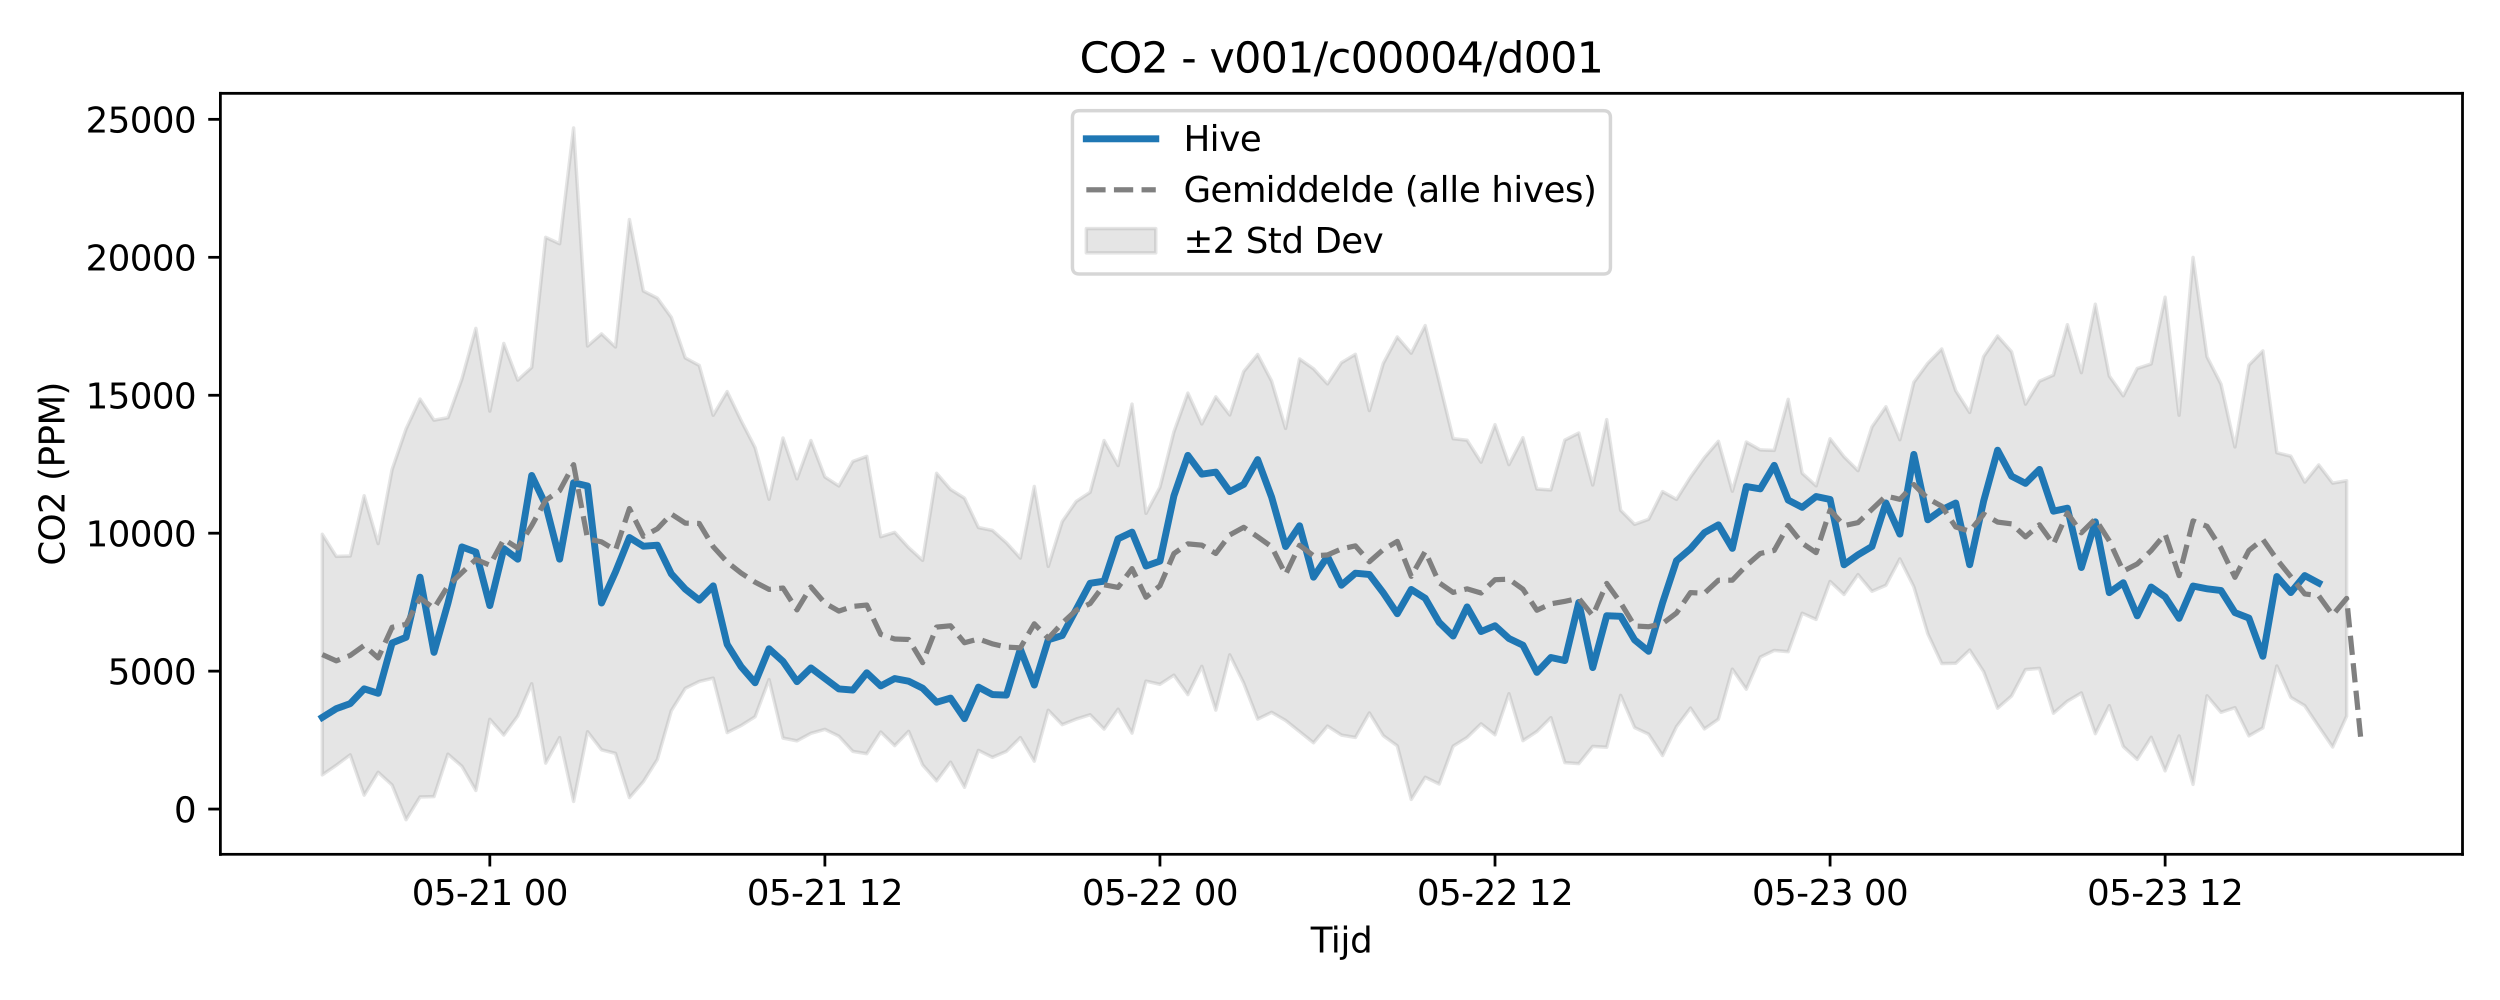 <?xml version="1.0" encoding="utf-8" standalone="no"?>
<!DOCTYPE svg PUBLIC "-//W3C//DTD SVG 1.1//EN"
  "http://www.w3.org/Graphics/SVG/1.1/DTD/svg11.dtd">
<svg xmlns:xlink="http://www.w3.org/1999/xlink" width="720pt" height="288pt" viewBox="0 0 720 288" xmlns="http://www.w3.org/2000/svg" version="1.1">
 <defs>
  <style type="text/css">*{stroke-linejoin: round; stroke-linecap: butt}</style>
 </defs>
 <g id="figure_1">
  <g id="patch_1">
   <path d="M 0 288 
L 720 288 
L 720 0 
L 0 0 
z
" style="fill: #ffffff"/>
  </g>
  <g id="axes_1">
   <g id="patch_2">
    <path d="M 63.47 246.04 
L 709.2 246.04 
L 709.2 26.88 
L 63.47 26.88 
z
" style="fill: #ffffff"/>
   </g>
   <g id="FillBetweenPolyCollection_1">
    <defs>
     <path id="m114b8f80a3" d="M 92.821 -134.131 
L 92.821 -64.833 
L 96.842 -67.596 
L 100.863 -70.6 
L 104.884 -58.999 
L 108.904 -65.583 
L 112.925 -61.902 
L 116.946 -51.922 
L 120.967 -58.474 
L 124.987 -58.574 
L 129.008 -70.798 
L 133.029 -67.307 
L 137.049 -60.344 
L 141.07 -80.841 
L 145.091 -76.312 
L 149.112 -81.782 
L 153.132 -91.081 
L 157.153 -68.21 
L 161.174 -75.585 
L 165.195 -57.185 
L 169.215 -77.263 
L 173.236 -72.052 
L 177.257 -71.029 
L 181.278 -58.283 
L 185.298 -62.899 
L 189.319 -69.274 
L 193.34 -83.303 
L 197.36 -89.756 
L 201.381 -91.736 
L 205.402 -92.7 
L 209.423 -77.012 
L 213.443 -79.043 
L 217.464 -81.582 
L 221.485 -92.284 
L 225.506 -75.438 
L 229.526 -74.632 
L 233.547 -76.808 
L 237.568 -77.941 
L 241.589 -75.975 
L 245.609 -71.598 
L 249.63 -70.934 
L 253.651 -77.173 
L 257.671 -73.251 
L 261.692 -77.37 
L 265.713 -67.697 
L 269.734 -63.11 
L 273.754 -68.499 
L 277.775 -61.257 
L 281.796 -71.893 
L 285.817 -69.884 
L 289.837 -71.6 
L 293.858 -75.577 
L 297.879 -68.783 
L 301.9 -83.441 
L 305.92 -79.294 
L 309.941 -80.9 
L 313.962 -82.152 
L 317.983 -78.029 
L 322.003 -83.745 
L 326.024 -76.859 
L 330.045 -91.837 
L 334.065 -90.915 
L 338.086 -93.556 
L 342.107 -87.937 
L 346.128 -96.091 
L 350.148 -83.481 
L 354.169 -99.398 
L 358.19 -91.257 
L 362.211 -80.893 
L 366.231 -82.843 
L 370.252 -80.51 
L 374.273 -77.289 
L 378.294 -74.078 
L 382.314 -78.895 
L 386.335 -76.293 
L 390.356 -75.614 
L 394.376 -82.674 
L 398.397 -76.112 
L 402.418 -73.192 
L 406.439 -57.764 
L 410.459 -64.152 
L 414.48 -62.203 
L 418.501 -73.1 
L 422.522 -75.61 
L 426.542 -79.529 
L 430.563 -76.381 
L 434.584 -88.206 
L 438.605 -74.687 
L 442.625 -77.323 
L 446.646 -81.313 
L 450.667 -68.361 
L 454.687 -68.074 
L 458.708 -73.038 
L 462.729 -72.796 
L 466.75 -87.736 
L 470.77 -78.456 
L 474.791 -76.563 
L 478.812 -70.4 
L 482.833 -78.723 
L 486.853 -84.074 
L 490.874 -78.067 
L 494.895 -80.875 
L 498.916 -95.287 
L 502.936 -89.508 
L 506.957 -98.753 
L 510.978 -100.675 
L 514.999 -100.31 
L 519.019 -111.386 
L 523.04 -109.603 
L 527.061 -120.545 
L 531.081 -116.781 
L 535.102 -122.515 
L 539.123 -117.712 
L 543.144 -119.445 
L 547.164 -127.027 
L 551.185 -119.003 
L 555.206 -105.485 
L 559.227 -96.894 
L 563.247 -96.974 
L 567.268 -100.795 
L 571.289 -94.563 
L 575.31 -84.042 
L 579.33 -87.558 
L 583.351 -95.163 
L 587.372 -95.51 
L 591.392 -82.598 
L 595.413 -86.057 
L 599.434 -88.437 
L 603.455 -76.693 
L 607.475 -84.758 
L 611.496 -73.008 
L 615.517 -69.289 
L 619.538 -75.658 
L 623.558 -65.997 
L 627.579 -76.038 
L 631.6 -62.093 
L 635.621 -87.605 
L 639.641 -82.86 
L 643.662 -84.189 
L 647.683 -76.063 
L 651.703 -78.372 
L 655.724 -96.195 
L 659.745 -87.16 
L 663.766 -84.752 
L 667.786 -78.768 
L 671.807 -72.855 
L 675.828 -81.743 
L 675.828 -149.561 
L 675.828 -149.561 
L 671.807 -148.866 
L 667.786 -154.112 
L 663.766 -149.153 
L 659.745 -156.622 
L 655.724 -157.617 
L 651.703 -186.95 
L 647.683 -182.865 
L 643.662 -159.282 
L 639.641 -177.389 
L 635.621 -185.242 
L 631.6 -213.871 
L 627.579 -168.417 
L 623.558 -202.408 
L 619.538 -183.195 
L 615.517 -181.873 
L 611.496 -174.006 
L 607.475 -179.712 
L 603.455 -200.389 
L 599.434 -180.67 
L 595.413 -194.494 
L 591.392 -179.974 
L 587.372 -178.218 
L 583.351 -171.608 
L 579.33 -186.688 
L 575.31 -191.237 
L 571.289 -185.329 
L 567.268 -169.21 
L 563.247 -175.492 
L 559.227 -187.507 
L 555.206 -183.383 
L 551.185 -177.898 
L 547.164 -161.357 
L 543.144 -170.859 
L 539.123 -165.045 
L 535.102 -152.453 
L 531.081 -156.464 
L 527.061 -161.631 
L 523.04 -148.089 
L 519.019 -151.726 
L 514.999 -173 
L 510.978 -158.283 
L 506.957 -158.438 
L 502.936 -160.697 
L 498.916 -146.526 
L 494.895 -160.918 
L 490.874 -156.224 
L 486.853 -150.588 
L 482.833 -144.183 
L 478.812 -146.429 
L 474.791 -138.442 
L 470.77 -136.995 
L 466.75 -141.054 
L 462.729 -167.151 
L 458.708 -148.317 
L 454.687 -163.293 
L 450.667 -161.252 
L 446.646 -146.895 
L 442.625 -147.174 
L 438.605 -161.939 
L 434.584 -154.189 
L 430.563 -165.699 
L 426.542 -154.893 
L 422.522 -161.218 
L 418.501 -161.662 
L 414.48 -178.136 
L 410.459 -194.234 
L 406.439 -186.279 
L 402.418 -190.959 
L 398.397 -183.366 
L 394.376 -169.753 
L 390.356 -185.963 
L 386.335 -183.54 
L 382.314 -177.44 
L 378.294 -181.798 
L 374.273 -184.623 
L 370.252 -164.615 
L 366.231 -178.23 
L 362.211 -185.917 
L 358.19 -181.015 
L 354.169 -168.493 
L 350.148 -173.719 
L 346.128 -165.903 
L 342.107 -174.798 
L 338.086 -163.606 
L 334.065 -147.669 
L 330.045 -140.154 
L 326.024 -171.623 
L 322.003 -153.912 
L 317.983 -161.13 
L 313.962 -146.225 
L 309.941 -143.587 
L 305.92 -137.784 
L 301.9 -124.871 
L 297.879 -147.904 
L 293.858 -127.271 
L 289.837 -131.686 
L 285.817 -135.248 
L 281.796 -136.066 
L 277.775 -144.53 
L 273.754 -147.051 
L 269.734 -151.694 
L 265.713 -126.619 
L 261.692 -130.286 
L 257.671 -134.681 
L 253.651 -133.433 
L 249.63 -156.575 
L 245.609 -155.11 
L 241.589 -148.041 
L 237.568 -150.646 
L 233.547 -161.128 
L 229.526 -150.08 
L 225.506 -161.858 
L 221.485 -144.215 
L 217.464 -159.091 
L 213.443 -166.874 
L 209.423 -175.227 
L 205.402 -168.404 
L 201.381 -182.761 
L 197.36 -184.922 
L 193.34 -196.602 
L 189.319 -202.139 
L 185.298 -204.184 
L 181.278 -224.78 
L 177.257 -188.059 
L 173.236 -191.837 
L 169.215 -188.343 
L 165.195 -251.158 
L 161.174 -217.798 
L 157.153 -219.652 
L 153.132 -182.196 
L 149.112 -178.53 
L 145.091 -189.09 
L 141.07 -169.601 
L 137.049 -193.434 
L 133.029 -178.848 
L 129.008 -167.716 
L 124.987 -166.993 
L 120.967 -173.071 
L 116.946 -164.456 
L 112.925 -152.783 
L 108.904 -131.443 
L 104.884 -145.233 
L 100.863 -127.873 
L 96.842 -127.759 
L 92.821 -134.131 
z
" style="stroke: #808080; stroke-opacity: 0.2"/>
    </defs>
    <g clip-path="url(#p5b4b0ed114)">
     <use xlink:href="#m114b8f80a3" x="0" y="288" style="fill: #808080; fill-opacity: 0.2; stroke: #808080; stroke-opacity: 0.2"/>
    </g>
   </g>
   <g id="matplotlib.axis_1">
    <g id="xtick_1">
     <g id="line2d_1">
      <defs>
       <path id="mb113134073" d="M 0 0 
L 0 3.5 
" style="stroke: #000000; stroke-width: 0.8"/>
      </defs>
      <g>
       <use xlink:href="#mb113134073" x="141.07" y="246.04" style="stroke: #000000; stroke-width: 0.8"/>
      </g>
     </g>
     <g id="text_1">
      <!-- 05-21 00 -->
      <g transform="translate(118.59 260.638) scale(0.1 -0.1)">
       <defs>
        <path id="DejaVuSans-30" d="M 2034 4250 
Q 1547 4250 1301 3770 
Q 1056 3291 1056 2328 
Q 1056 1369 1301 889 
Q 1547 409 2034 409 
Q 2525 409 2770 889 
Q 3016 1369 3016 2328 
Q 3016 3291 2770 3770 
Q 2525 4250 2034 4250 
z
M 2034 4750 
Q 2819 4750 3233 4129 
Q 3647 3509 3647 2328 
Q 3647 1150 3233 529 
Q 2819 -91 2034 -91 
Q 1250 -91 836 529 
Q 422 1150 422 2328 
Q 422 3509 836 4129 
Q 1250 4750 2034 4750 
z
" transform="scale(0.016)"/>
        <path id="DejaVuSans-35" d="M 691 4666 
L 3169 4666 
L 3169 4134 
L 1269 4134 
L 1269 2991 
Q 1406 3038 1543 3061 
Q 1681 3084 1819 3084 
Q 2600 3084 3056 2656 
Q 3513 2228 3513 1497 
Q 3513 744 3044 326 
Q 2575 -91 1722 -91 
Q 1428 -91 1123 -41 
Q 819 9 494 109 
L 494 744 
Q 775 591 1075 516 
Q 1375 441 1709 441 
Q 2250 441 2565 725 
Q 2881 1009 2881 1497 
Q 2881 1984 2565 2268 
Q 2250 2553 1709 2553 
Q 1456 2553 1204 2497 
Q 953 2441 691 2322 
L 691 4666 
z
" transform="scale(0.016)"/>
        <path id="DejaVuSans-2d" d="M 313 2009 
L 1997 2009 
L 1997 1497 
L 313 1497 
L 313 2009 
z
" transform="scale(0.016)"/>
        <path id="DejaVuSans-32" d="M 1228 531 
L 3431 531 
L 3431 0 
L 469 0 
L 469 531 
Q 828 903 1448 1529 
Q 2069 2156 2228 2338 
Q 2531 2678 2651 2914 
Q 2772 3150 2772 3378 
Q 2772 3750 2511 3984 
Q 2250 4219 1831 4219 
Q 1534 4219 1204 4116 
Q 875 4013 500 3803 
L 500 4441 
Q 881 4594 1212 4672 
Q 1544 4750 1819 4750 
Q 2544 4750 2975 4387 
Q 3406 4025 3406 3419 
Q 3406 3131 3298 2873 
Q 3191 2616 2906 2266 
Q 2828 2175 2409 1742 
Q 1991 1309 1228 531 
z
" transform="scale(0.016)"/>
        <path id="DejaVuSans-31" d="M 794 531 
L 1825 531 
L 1825 4091 
L 703 3866 
L 703 4441 
L 1819 4666 
L 2450 4666 
L 2450 531 
L 3481 531 
L 3481 0 
L 794 0 
L 794 531 
z
" transform="scale(0.016)"/>
        <path id="DejaVuSans-20" transform="scale(0.016)"/>
       </defs>
       <use xlink:href="#DejaVuSans-30"/>
       <use xlink:href="#DejaVuSans-35" transform="translate(63.623 0)"/>
       <use xlink:href="#DejaVuSans-2d" transform="translate(127.246 0)"/>
       <use xlink:href="#DejaVuSans-32" transform="translate(163.33 0)"/>
       <use xlink:href="#DejaVuSans-31" transform="translate(226.953 0)"/>
       <use xlink:href="#DejaVuSans-20" transform="translate(290.576 0)"/>
       <use xlink:href="#DejaVuSans-30" transform="translate(322.363 0)"/>
       <use xlink:href="#DejaVuSans-30" transform="translate(385.986 0)"/>
      </g>
     </g>
    </g>
    <g id="xtick_2">
     <g id="line2d_2">
      <g>
       <use xlink:href="#mb113134073" x="237.568" y="246.04" style="stroke: #000000; stroke-width: 0.8"/>
      </g>
     </g>
     <g id="text_2">
      <!-- 05-21 12 -->
      <g transform="translate(215.087 260.638) scale(0.1 -0.1)">
       <use xlink:href="#DejaVuSans-30"/>
       <use xlink:href="#DejaVuSans-35" transform="translate(63.623 0)"/>
       <use xlink:href="#DejaVuSans-2d" transform="translate(127.246 0)"/>
       <use xlink:href="#DejaVuSans-32" transform="translate(163.33 0)"/>
       <use xlink:href="#DejaVuSans-31" transform="translate(226.953 0)"/>
       <use xlink:href="#DejaVuSans-20" transform="translate(290.576 0)"/>
       <use xlink:href="#DejaVuSans-31" transform="translate(322.363 0)"/>
       <use xlink:href="#DejaVuSans-32" transform="translate(385.986 0)"/>
      </g>
     </g>
    </g>
    <g id="xtick_3">
     <g id="line2d_3">
      <g>
       <use xlink:href="#mb113134073" x="334.065" y="246.04" style="stroke: #000000; stroke-width: 0.8"/>
      </g>
     </g>
     <g id="text_3">
      <!-- 05-22 00 -->
      <g transform="translate(311.585 260.638) scale(0.1 -0.1)">
       <use xlink:href="#DejaVuSans-30"/>
       <use xlink:href="#DejaVuSans-35" transform="translate(63.623 0)"/>
       <use xlink:href="#DejaVuSans-2d" transform="translate(127.246 0)"/>
       <use xlink:href="#DejaVuSans-32" transform="translate(163.33 0)"/>
       <use xlink:href="#DejaVuSans-32" transform="translate(226.953 0)"/>
       <use xlink:href="#DejaVuSans-20" transform="translate(290.576 0)"/>
       <use xlink:href="#DejaVuSans-30" transform="translate(322.363 0)"/>
       <use xlink:href="#DejaVuSans-30" transform="translate(385.986 0)"/>
      </g>
     </g>
    </g>
    <g id="xtick_4">
     <g id="line2d_4">
      <g>
       <use xlink:href="#mb113134073" x="430.563" y="246.04" style="stroke: #000000; stroke-width: 0.8"/>
      </g>
     </g>
     <g id="text_4">
      <!-- 05-22 12 -->
      <g transform="translate(408.083 260.638) scale(0.1 -0.1)">
       <use xlink:href="#DejaVuSans-30"/>
       <use xlink:href="#DejaVuSans-35" transform="translate(63.623 0)"/>
       <use xlink:href="#DejaVuSans-2d" transform="translate(127.246 0)"/>
       <use xlink:href="#DejaVuSans-32" transform="translate(163.33 0)"/>
       <use xlink:href="#DejaVuSans-32" transform="translate(226.953 0)"/>
       <use xlink:href="#DejaVuSans-20" transform="translate(290.576 0)"/>
       <use xlink:href="#DejaVuSans-31" transform="translate(322.363 0)"/>
       <use xlink:href="#DejaVuSans-32" transform="translate(385.986 0)"/>
      </g>
     </g>
    </g>
    <g id="xtick_5">
     <g id="line2d_5">
      <g>
       <use xlink:href="#mb113134073" x="527.061" y="246.04" style="stroke: #000000; stroke-width: 0.8"/>
      </g>
     </g>
     <g id="text_5">
      <!-- 05-23 00 -->
      <g transform="translate(504.58 260.638) scale(0.1 -0.1)">
       <defs>
        <path id="DejaVuSans-33" d="M 2597 2516 
Q 3050 2419 3304 2112 
Q 3559 1806 3559 1356 
Q 3559 666 3084 287 
Q 2609 -91 1734 -91 
Q 1441 -91 1130 -33 
Q 819 25 488 141 
L 488 750 
Q 750 597 1062 519 
Q 1375 441 1716 441 
Q 2309 441 2620 675 
Q 2931 909 2931 1356 
Q 2931 1769 2642 2001 
Q 2353 2234 1838 2234 
L 1294 2234 
L 1294 2753 
L 1863 2753 
Q 2328 2753 2575 2939 
Q 2822 3125 2822 3475 
Q 2822 3834 2567 4026 
Q 2313 4219 1838 4219 
Q 1578 4219 1281 4162 
Q 984 4106 628 3988 
L 628 4550 
Q 988 4650 1302 4700 
Q 1616 4750 1894 4750 
Q 2613 4750 3031 4423 
Q 3450 4097 3450 3541 
Q 3450 3153 3228 2886 
Q 3006 2619 2597 2516 
z
" transform="scale(0.016)"/>
       </defs>
       <use xlink:href="#DejaVuSans-30"/>
       <use xlink:href="#DejaVuSans-35" transform="translate(63.623 0)"/>
       <use xlink:href="#DejaVuSans-2d" transform="translate(127.246 0)"/>
       <use xlink:href="#DejaVuSans-32" transform="translate(163.33 0)"/>
       <use xlink:href="#DejaVuSans-33" transform="translate(226.953 0)"/>
       <use xlink:href="#DejaVuSans-20" transform="translate(290.576 0)"/>
       <use xlink:href="#DejaVuSans-30" transform="translate(322.363 0)"/>
       <use xlink:href="#DejaVuSans-30" transform="translate(385.986 0)"/>
      </g>
     </g>
    </g>
    <g id="xtick_6">
     <g id="line2d_6">
      <g>
       <use xlink:href="#mb113134073" x="623.558" y="246.04" style="stroke: #000000; stroke-width: 0.8"/>
      </g>
     </g>
     <g id="text_6">
      <!-- 05-23 12 -->
      <g transform="translate(601.078 260.638) scale(0.1 -0.1)">
       <use xlink:href="#DejaVuSans-30"/>
       <use xlink:href="#DejaVuSans-35" transform="translate(63.623 0)"/>
       <use xlink:href="#DejaVuSans-2d" transform="translate(127.246 0)"/>
       <use xlink:href="#DejaVuSans-32" transform="translate(163.33 0)"/>
       <use xlink:href="#DejaVuSans-33" transform="translate(226.953 0)"/>
       <use xlink:href="#DejaVuSans-20" transform="translate(290.576 0)"/>
       <use xlink:href="#DejaVuSans-31" transform="translate(322.363 0)"/>
       <use xlink:href="#DejaVuSans-32" transform="translate(385.986 0)"/>
      </g>
     </g>
    </g>
    <g id="text_7">
     <!-- Tijd -->
     <g transform="translate(377.485 274.317) scale(0.1 -0.1)">
      <defs>
       <path id="DejaVuSans-54" d="M -19 4666 
L 3928 4666 
L 3928 4134 
L 2272 4134 
L 2272 0 
L 1638 0 
L 1638 4134 
L -19 4134 
L -19 4666 
z
" transform="scale(0.016)"/>
       <path id="DejaVuSans-69" d="M 603 3500 
L 1178 3500 
L 1178 0 
L 603 0 
L 603 3500 
z
M 603 4863 
L 1178 4863 
L 1178 4134 
L 603 4134 
L 603 4863 
z
" transform="scale(0.016)"/>
       <path id="DejaVuSans-6a" d="M 603 3500 
L 1178 3500 
L 1178 -63 
Q 1178 -731 923 -1031 
Q 669 -1331 103 -1331 
L -116 -1331 
L -116 -844 
L 38 -844 
Q 366 -844 484 -692 
Q 603 -541 603 -63 
L 603 3500 
z
M 603 4863 
L 1178 4863 
L 1178 4134 
L 603 4134 
L 603 4863 
z
" transform="scale(0.016)"/>
       <path id="DejaVuSans-64" d="M 2906 2969 
L 2906 4863 
L 3481 4863 
L 3481 0 
L 2906 0 
L 2906 525 
Q 2725 213 2448 61 
Q 2172 -91 1784 -91 
Q 1150 -91 751 415 
Q 353 922 353 1747 
Q 353 2572 751 3078 
Q 1150 3584 1784 3584 
Q 2172 3584 2448 3432 
Q 2725 3281 2906 2969 
z
M 947 1747 
Q 947 1113 1208 752 
Q 1469 391 1925 391 
Q 2381 391 2643 752 
Q 2906 1113 2906 1747 
Q 2906 2381 2643 2742 
Q 2381 3103 1925 3103 
Q 1469 3103 1208 2742 
Q 947 2381 947 1747 
z
" transform="scale(0.016)"/>
      </defs>
      <use xlink:href="#DejaVuSans-54"/>
      <use xlink:href="#DejaVuSans-69" transform="translate(57.959 0)"/>
      <use xlink:href="#DejaVuSans-6a" transform="translate(85.742 0)"/>
      <use xlink:href="#DejaVuSans-64" transform="translate(113.525 0)"/>
     </g>
    </g>
   </g>
   <g id="matplotlib.axis_2">
    <g id="ytick_1">
     <g id="line2d_7">
      <defs>
       <path id="me047fcb67a" d="M 0 0 
L -3.5 0 
" style="stroke: #000000; stroke-width: 0.8"/>
      </defs>
      <g>
       <use xlink:href="#me047fcb67a" x="63.47" y="233.017" style="stroke: #000000; stroke-width: 0.8"/>
      </g>
     </g>
     <g id="text_8">
      <!-- 0 -->
      <g transform="translate(50.108 236.816) scale(0.1 -0.1)">
       <use xlink:href="#DejaVuSans-30"/>
      </g>
     </g>
    </g>
    <g id="ytick_2">
     <g id="line2d_8">
      <g>
       <use xlink:href="#me047fcb67a" x="63.47" y="193.288" style="stroke: #000000; stroke-width: 0.8"/>
      </g>
     </g>
     <g id="text_9">
      <!-- 5000 -->
      <g transform="translate(31.02 197.087) scale(0.1 -0.1)">
       <use xlink:href="#DejaVuSans-35"/>
       <use xlink:href="#DejaVuSans-30" transform="translate(63.623 0)"/>
       <use xlink:href="#DejaVuSans-30" transform="translate(127.246 0)"/>
       <use xlink:href="#DejaVuSans-30" transform="translate(190.869 0)"/>
      </g>
     </g>
    </g>
    <g id="ytick_3">
     <g id="line2d_9">
      <g>
       <use xlink:href="#me047fcb67a" x="63.47" y="153.559" style="stroke: #000000; stroke-width: 0.8"/>
      </g>
     </g>
     <g id="text_10">
      <!-- 10000 -->
      <g transform="translate(24.657 157.359) scale(0.1 -0.1)">
       <use xlink:href="#DejaVuSans-31"/>
       <use xlink:href="#DejaVuSans-30" transform="translate(63.623 0)"/>
       <use xlink:href="#DejaVuSans-30" transform="translate(127.246 0)"/>
       <use xlink:href="#DejaVuSans-30" transform="translate(190.869 0)"/>
       <use xlink:href="#DejaVuSans-30" transform="translate(254.492 0)"/>
      </g>
     </g>
    </g>
    <g id="ytick_4">
     <g id="line2d_10">
      <g>
       <use xlink:href="#me047fcb67a" x="63.47" y="113.831" style="stroke: #000000; stroke-width: 0.8"/>
      </g>
     </g>
     <g id="text_11">
      <!-- 15000 -->
      <g transform="translate(24.657 117.63) scale(0.1 -0.1)">
       <use xlink:href="#DejaVuSans-31"/>
       <use xlink:href="#DejaVuSans-35" transform="translate(63.623 0)"/>
       <use xlink:href="#DejaVuSans-30" transform="translate(127.246 0)"/>
       <use xlink:href="#DejaVuSans-30" transform="translate(190.869 0)"/>
       <use xlink:href="#DejaVuSans-30" transform="translate(254.492 0)"/>
      </g>
     </g>
    </g>
    <g id="ytick_5">
     <g id="line2d_11">
      <g>
       <use xlink:href="#me047fcb67a" x="63.47" y="74.102" style="stroke: #000000; stroke-width: 0.8"/>
      </g>
     </g>
     <g id="text_12">
      <!-- 20000 -->
      <g transform="translate(24.657 77.902) scale(0.1 -0.1)">
       <use xlink:href="#DejaVuSans-32"/>
       <use xlink:href="#DejaVuSans-30" transform="translate(63.623 0)"/>
       <use xlink:href="#DejaVuSans-30" transform="translate(127.246 0)"/>
       <use xlink:href="#DejaVuSans-30" transform="translate(190.869 0)"/>
       <use xlink:href="#DejaVuSans-30" transform="translate(254.492 0)"/>
      </g>
     </g>
    </g>
    <g id="ytick_6">
     <g id="line2d_12">
      <g>
       <use xlink:href="#me047fcb67a" x="63.47" y="34.374" style="stroke: #000000; stroke-width: 0.8"/>
      </g>
     </g>
     <g id="text_13">
      <!-- 25000 -->
      <g transform="translate(24.657 38.173) scale(0.1 -0.1)">
       <use xlink:href="#DejaVuSans-32"/>
       <use xlink:href="#DejaVuSans-35" transform="translate(63.623 0)"/>
       <use xlink:href="#DejaVuSans-30" transform="translate(127.246 0)"/>
       <use xlink:href="#DejaVuSans-30" transform="translate(190.869 0)"/>
       <use xlink:href="#DejaVuSans-30" transform="translate(254.492 0)"/>
      </g>
     </g>
    </g>
    <g id="text_14">
     <!-- CO2 (PPM) -->
     <g transform="translate(18.578 162.903) rotate(-90) scale(0.1 -0.1)">
      <defs>
       <path id="DejaVuSans-43" d="M 4122 4306 
L 4122 3641 
Q 3803 3938 3442 4084 
Q 3081 4231 2675 4231 
Q 1875 4231 1450 3742 
Q 1025 3253 1025 2328 
Q 1025 1406 1450 917 
Q 1875 428 2675 428 
Q 3081 428 3442 575 
Q 3803 722 4122 1019 
L 4122 359 
Q 3791 134 3420 21 
Q 3050 -91 2638 -91 
Q 1578 -91 968 557 
Q 359 1206 359 2328 
Q 359 3453 968 4101 
Q 1578 4750 2638 4750 
Q 3056 4750 3426 4639 
Q 3797 4528 4122 4306 
z
" transform="scale(0.016)"/>
       <path id="DejaVuSans-4f" d="M 2522 4238 
Q 1834 4238 1429 3725 
Q 1025 3213 1025 2328 
Q 1025 1447 1429 934 
Q 1834 422 2522 422 
Q 3209 422 3611 934 
Q 4013 1447 4013 2328 
Q 4013 3213 3611 3725 
Q 3209 4238 2522 4238 
z
M 2522 4750 
Q 3503 4750 4090 4092 
Q 4678 3434 4678 2328 
Q 4678 1225 4090 567 
Q 3503 -91 2522 -91 
Q 1538 -91 948 565 
Q 359 1222 359 2328 
Q 359 3434 948 4092 
Q 1538 4750 2522 4750 
z
" transform="scale(0.016)"/>
       <path id="DejaVuSans-28" d="M 1984 4856 
Q 1566 4138 1362 3434 
Q 1159 2731 1159 2009 
Q 1159 1288 1364 580 
Q 1569 -128 1984 -844 
L 1484 -844 
Q 1016 -109 783 600 
Q 550 1309 550 2009 
Q 550 2706 781 3412 
Q 1013 4119 1484 4856 
L 1984 4856 
z
" transform="scale(0.016)"/>
       <path id="DejaVuSans-50" d="M 1259 4147 
L 1259 2394 
L 2053 2394 
Q 2494 2394 2734 2622 
Q 2975 2850 2975 3272 
Q 2975 3691 2734 3919 
Q 2494 4147 2053 4147 
L 1259 4147 
z
M 628 4666 
L 2053 4666 
Q 2838 4666 3239 4311 
Q 3641 3956 3641 3272 
Q 3641 2581 3239 2228 
Q 2838 1875 2053 1875 
L 1259 1875 
L 1259 0 
L 628 0 
L 628 4666 
z
" transform="scale(0.016)"/>
       <path id="DejaVuSans-4d" d="M 628 4666 
L 1569 4666 
L 2759 1491 
L 3956 4666 
L 4897 4666 
L 4897 0 
L 4281 0 
L 4281 4097 
L 3078 897 
L 2444 897 
L 1241 4097 
L 1241 0 
L 628 0 
L 628 4666 
z
" transform="scale(0.016)"/>
       <path id="DejaVuSans-29" d="M 513 4856 
L 1013 4856 
Q 1481 4119 1714 3412 
Q 1947 2706 1947 2009 
Q 1947 1309 1714 600 
Q 1481 -109 1013 -844 
L 513 -844 
Q 928 -128 1133 580 
Q 1338 1288 1338 2009 
Q 1338 2731 1133 3434 
Q 928 4138 513 4856 
z
" transform="scale(0.016)"/>
      </defs>
      <use xlink:href="#DejaVuSans-43"/>
      <use xlink:href="#DejaVuSans-4f" transform="translate(69.824 0)"/>
      <use xlink:href="#DejaVuSans-32" transform="translate(148.535 0)"/>
      <use xlink:href="#DejaVuSans-20" transform="translate(212.158 0)"/>
      <use xlink:href="#DejaVuSans-28" transform="translate(243.945 0)"/>
      <use xlink:href="#DejaVuSans-50" transform="translate(282.959 0)"/>
      <use xlink:href="#DejaVuSans-50" transform="translate(343.262 0)"/>
      <use xlink:href="#DejaVuSans-4d" transform="translate(403.564 0)"/>
      <use xlink:href="#DejaVuSans-29" transform="translate(489.844 0)"/>
     </g>
    </g>
   </g>
   <g id="line2d_13">
    <path d="M 92.821 206.605 
L 96.842 204.097 
L 100.863 202.643 
L 104.884 198.389 
L 108.904 199.668 
L 112.925 185.181 
L 116.946 183.541 
L 120.967 166.238 
L 124.987 187.874 
L 129.008 173.72 
L 133.029 157.516 
L 137.049 158.992 
L 141.07 174.401 
L 145.091 158.009 
L 149.112 161.042 
L 153.132 136.942 
L 157.153 145.386 
L 161.174 161.031 
L 165.195 139.027 
L 169.215 139.97 
L 173.236 173.659 
L 177.257 164.739 
L 181.278 154.81 
L 185.298 157.315 
L 189.319 157.016 
L 193.34 165.274 
L 197.36 169.668 
L 201.381 172.838 
L 205.402 168.732 
L 209.423 185.581 
L 213.443 191.998 
L 217.464 196.628 
L 221.485 186.852 
L 225.506 190.488 
L 229.526 196.31 
L 233.547 192.369 
L 241.589 198.408 
L 245.609 198.739 
L 249.63 193.765 
L 253.651 197.547 
L 257.671 195.425 
L 261.692 196.188 
L 265.713 198.196 
L 269.734 202.245 
L 273.754 201.056 
L 277.775 206.963 
L 281.796 197.891 
L 285.817 200.039 
L 289.837 200.193 
L 293.858 186.942 
L 297.879 197.29 
L 301.9 184.264 
L 305.92 183.03 
L 313.962 167.981 
L 317.983 167.374 
L 322.003 155.175 
L 326.024 153.26 
L 330.045 163.023 
L 334.065 161.598 
L 338.086 142.796 
L 342.107 131.153 
L 346.128 136.558 
L 350.148 135.968 
L 354.169 141.577 
L 358.19 139.503 
L 362.211 132.374 
L 366.231 143.196 
L 370.252 157.397 
L 374.273 151.43 
L 378.294 166.225 
L 382.314 160.274 
L 386.335 168.545 
L 390.356 165.081 
L 394.376 165.449 
L 398.397 170.751 
L 402.418 176.745 
L 406.439 169.769 
L 410.459 172.303 
L 414.48 179.237 
L 418.501 183.176 
L 422.522 174.798 
L 426.542 181.881 
L 430.563 180.22 
L 434.584 183.888 
L 438.605 185.822 
L 442.625 193.635 
L 446.646 189.365 
L 450.667 190.24 
L 454.687 173.527 
L 458.708 192.26 
L 462.729 177.333 
L 466.75 177.492 
L 470.77 184.296 
L 474.791 187.57 
L 478.812 173.63 
L 482.833 161.476 
L 486.853 158.038 
L 490.874 153.403 
L 494.895 151.165 
L 498.916 157.927 
L 502.936 140.121 
L 506.957 140.791 
L 510.978 134.029 
L 514.999 144.027 
L 519.019 146.117 
L 523.04 143.002 
L 527.061 143.842 
L 531.081 162.655 
L 535.102 159.789 
L 539.123 157.395 
L 543.144 144.854 
L 547.164 153.816 
L 551.185 130.874 
L 555.206 149.695 
L 559.227 146.825 
L 563.247 144.88 
L 567.268 162.628 
L 571.289 144.303 
L 575.31 129.664 
L 579.33 137.138 
L 583.351 139.209 
L 587.372 135.197 
L 591.392 147.224 
L 595.413 146.353 
L 599.434 163.439 
L 603.455 150.294 
L 607.475 170.677 
L 611.496 167.83 
L 615.517 177.352 
L 619.538 169.075 
L 623.558 171.901 
L 627.579 178.075 
L 631.6 168.781 
L 635.621 169.575 
L 639.641 170.065 
L 643.662 176.433 
L 647.683 178.006 
L 651.703 189.005 
L 655.724 166.047 
L 659.745 170.656 
L 663.766 165.767 
L 667.786 167.917 
L 667.786 167.917 
" clip-path="url(#p5b4b0ed114)" style="fill: none; stroke: #1f77b4; stroke-width: 2; stroke-linecap: square"/>
   </g>
   <g id="line2d_14">
    <path d="M 92.821 188.518 
L 96.842 190.323 
L 100.863 188.763 
L 104.884 185.884 
L 108.904 189.487 
L 112.925 180.657 
L 116.946 179.811 
L 120.967 172.227 
L 124.987 175.217 
L 129.008 168.743 
L 137.049 161.111 
L 141.07 162.779 
L 145.091 155.299 
L 149.112 157.844 
L 153.132 151.362 
L 157.153 144.069 
L 161.174 141.308 
L 165.195 133.828 
L 169.215 155.197 
L 173.236 156.055 
L 177.257 158.456 
L 181.278 146.468 
L 185.298 154.458 
L 189.319 152.294 
L 193.34 148.048 
L 197.36 150.661 
L 201.381 150.752 
L 205.402 157.448 
L 209.423 161.88 
L 213.443 165.041 
L 217.464 167.664 
L 221.485 169.751 
L 225.506 169.352 
L 229.526 175.644 
L 233.547 169.032 
L 237.568 173.706 
L 241.589 175.992 
L 245.609 174.646 
L 249.63 174.246 
L 253.651 182.697 
L 257.671 184.034 
L 261.692 184.172 
L 265.713 190.842 
L 269.734 180.598 
L 273.754 180.225 
L 277.775 185.107 
L 281.796 184.02 
L 285.817 185.434 
L 289.837 186.357 
L 293.858 186.576 
L 297.879 179.657 
L 301.9 183.844 
L 305.92 179.461 
L 309.941 175.756 
L 313.962 173.811 
L 317.983 168.421 
L 322.003 169.171 
L 326.024 163.759 
L 330.045 172.004 
L 334.065 168.708 
L 338.086 159.419 
L 342.107 156.632 
L 346.128 157.003 
L 350.148 159.4 
L 354.169 154.055 
L 358.19 151.864 
L 362.211 154.595 
L 366.231 157.463 
L 370.252 165.438 
L 374.273 157.044 
L 378.294 160.062 
L 382.314 159.833 
L 386.335 158.083 
L 390.356 157.212 
L 394.376 161.786 
L 398.397 158.261 
L 402.418 155.925 
L 406.439 165.979 
L 410.459 158.807 
L 414.48 167.831 
L 418.501 170.619 
L 422.522 169.586 
L 426.542 170.789 
L 430.563 166.96 
L 434.584 166.803 
L 438.605 169.687 
L 442.625 175.752 
L 446.646 173.896 
L 450.667 173.193 
L 454.687 172.316 
L 458.708 177.323 
L 462.729 168.027 
L 466.75 173.605 
L 470.77 180.274 
L 474.791 180.498 
L 478.812 179.586 
L 482.833 176.547 
L 486.853 170.669 
L 490.874 170.854 
L 494.895 167.103 
L 498.916 167.093 
L 502.936 162.897 
L 506.957 159.404 
L 510.978 158.521 
L 514.999 151.345 
L 519.019 156.444 
L 523.04 159.154 
L 527.061 146.912 
L 531.081 151.377 
L 535.102 150.516 
L 543.144 142.848 
L 547.164 143.808 
L 551.185 139.549 
L 555.206 143.566 
L 559.227 145.799 
L 563.247 151.767 
L 567.268 152.998 
L 571.289 148.054 
L 575.31 150.361 
L 579.33 150.877 
L 583.351 154.615 
L 587.372 151.136 
L 591.392 156.714 
L 595.413 147.724 
L 599.434 153.446 
L 603.455 149.459 
L 607.475 155.765 
L 611.496 164.493 
L 615.517 162.419 
L 619.538 158.573 
L 623.558 153.797 
L 627.579 165.773 
L 631.6 150.018 
L 635.621 151.576 
L 639.641 157.876 
L 643.662 166.265 
L 647.683 158.536 
L 651.703 155.339 
L 655.724 161.094 
L 663.766 171.048 
L 667.786 171.56 
L 671.807 177.139 
L 675.828 172.348 
L 679.849 212.175 
L 679.849 212.175 
" clip-path="url(#p5b4b0ed114)" style="fill: none; stroke-dasharray: 5.55,2.4; stroke-dashoffset: 0; stroke: #808080; stroke-width: 1.5"/>
   </g>
   <g id="patch_3">
    <path d="M 63.47 246.04 
L 63.47 26.88 
" style="fill: none; stroke: #000000; stroke-width: 0.8; stroke-linejoin: miter; stroke-linecap: square"/>
   </g>
   <g id="patch_4">
    <path d="M 709.2 246.04 
L 709.2 26.88 
" style="fill: none; stroke: #000000; stroke-width: 0.8; stroke-linejoin: miter; stroke-linecap: square"/>
   </g>
   <g id="patch_5">
    <path d="M 63.47 246.04 
L 709.2 246.04 
" style="fill: none; stroke: #000000; stroke-width: 0.8; stroke-linejoin: miter; stroke-linecap: square"/>
   </g>
   <g id="patch_6">
    <path d="M 63.47 26.88 
L 709.2 26.88 
" style="fill: none; stroke: #000000; stroke-width: 0.8; stroke-linejoin: miter; stroke-linecap: square"/>
   </g>
   <g id="text_15">
    <!-- CO2 - v001/c00004/d001 -->
    <g transform="translate(310.932 20.88) scale(0.12 -0.12)">
     <defs>
      <path id="DejaVuSans-76" d="M 191 3500 
L 800 3500 
L 1894 563 
L 2988 3500 
L 3597 3500 
L 2284 0 
L 1503 0 
L 191 3500 
z
" transform="scale(0.016)"/>
      <path id="DejaVuSans-2f" d="M 1625 4666 
L 2156 4666 
L 531 -594 
L 0 -594 
L 1625 4666 
z
" transform="scale(0.016)"/>
      <path id="DejaVuSans-63" d="M 3122 3366 
L 3122 2828 
Q 2878 2963 2633 3030 
Q 2388 3097 2138 3097 
Q 1578 3097 1268 2742 
Q 959 2388 959 1747 
Q 959 1106 1268 751 
Q 1578 397 2138 397 
Q 2388 397 2633 464 
Q 2878 531 3122 666 
L 3122 134 
Q 2881 22 2623 -34 
Q 2366 -91 2075 -91 
Q 1284 -91 818 406 
Q 353 903 353 1747 
Q 353 2603 823 3093 
Q 1294 3584 2113 3584 
Q 2378 3584 2631 3529 
Q 2884 3475 3122 3366 
z
" transform="scale(0.016)"/>
      <path id="DejaVuSans-34" d="M 2419 4116 
L 825 1625 
L 2419 1625 
L 2419 4116 
z
M 2253 4666 
L 3047 4666 
L 3047 1625 
L 3713 1625 
L 3713 1100 
L 3047 1100 
L 3047 0 
L 2419 0 
L 2419 1100 
L 313 1100 
L 313 1709 
L 2253 4666 
z
" transform="scale(0.016)"/>
     </defs>
     <use xlink:href="#DejaVuSans-43"/>
     <use xlink:href="#DejaVuSans-4f" transform="translate(69.824 0)"/>
     <use xlink:href="#DejaVuSans-32" transform="translate(148.535 0)"/>
     <use xlink:href="#DejaVuSans-20" transform="translate(212.158 0)"/>
     <use xlink:href="#DejaVuSans-2d" transform="translate(243.945 0)"/>
     <use xlink:href="#DejaVuSans-20" transform="translate(280.029 0)"/>
     <use xlink:href="#DejaVuSans-76" transform="translate(311.816 0)"/>
     <use xlink:href="#DejaVuSans-30" transform="translate(370.996 0)"/>
     <use xlink:href="#DejaVuSans-30" transform="translate(434.619 0)"/>
     <use xlink:href="#DejaVuSans-31" transform="translate(498.242 0)"/>
     <use xlink:href="#DejaVuSans-2f" transform="translate(561.865 0)"/>
     <use xlink:href="#DejaVuSans-63" transform="translate(595.557 0)"/>
     <use xlink:href="#DejaVuSans-30" transform="translate(650.537 0)"/>
     <use xlink:href="#DejaVuSans-30" transform="translate(714.16 0)"/>
     <use xlink:href="#DejaVuSans-30" transform="translate(777.783 0)"/>
     <use xlink:href="#DejaVuSans-30" transform="translate(841.406 0)"/>
     <use xlink:href="#DejaVuSans-34" transform="translate(905.029 0)"/>
     <use xlink:href="#DejaVuSans-2f" transform="translate(968.652 0)"/>
     <use xlink:href="#DejaVuSans-64" transform="translate(1002.344 0)"/>
     <use xlink:href="#DejaVuSans-30" transform="translate(1065.82 0)"/>
     <use xlink:href="#DejaVuSans-30" transform="translate(1129.443 0)"/>
     <use xlink:href="#DejaVuSans-31" transform="translate(1193.066 0)"/>
    </g>
   </g>
   <g id="legend_1">
    <g id="patch_7">
     <path d="M 310.863 78.914 
L 461.807 78.914 
Q 463.807 78.914 463.807 76.914 
L 463.807 33.88 
Q 463.807 31.88 461.807 31.88 
L 310.863 31.88 
Q 308.863 31.88 308.863 33.88 
L 308.863 76.914 
Q 308.863 78.914 310.863 78.914 
z
" style="fill: #ffffff; opacity: 0.8; stroke: #cccccc; stroke-linejoin: miter"/>
    </g>
    <g id="line2d_15">
     <path d="M 312.863 39.978 
L 322.863 39.978 
L 332.863 39.978 
" style="fill: none; stroke: #1f77b4; stroke-width: 2; stroke-linecap: square"/>
    </g>
    <g id="text_16">
     <!-- Hive -->
     <g transform="translate(340.863 43.478) scale(0.1 -0.1)">
      <defs>
       <path id="DejaVuSans-48" d="M 628 4666 
L 1259 4666 
L 1259 2753 
L 3553 2753 
L 3553 4666 
L 4184 4666 
L 4184 0 
L 3553 0 
L 3553 2222 
L 1259 2222 
L 1259 0 
L 628 0 
L 628 4666 
z
" transform="scale(0.016)"/>
       <path id="DejaVuSans-65" d="M 3597 1894 
L 3597 1613 
L 953 1613 
Q 991 1019 1311 708 
Q 1631 397 2203 397 
Q 2534 397 2845 478 
Q 3156 559 3463 722 
L 3463 178 
Q 3153 47 2828 -22 
Q 2503 -91 2169 -91 
Q 1331 -91 842 396 
Q 353 884 353 1716 
Q 353 2575 817 3079 
Q 1281 3584 2069 3584 
Q 2775 3584 3186 3129 
Q 3597 2675 3597 1894 
z
M 3022 2063 
Q 3016 2534 2758 2815 
Q 2500 3097 2075 3097 
Q 1594 3097 1305 2825 
Q 1016 2553 972 2059 
L 3022 2063 
z
" transform="scale(0.016)"/>
      </defs>
      <use xlink:href="#DejaVuSans-48"/>
      <use xlink:href="#DejaVuSans-69" transform="translate(75.195 0)"/>
      <use xlink:href="#DejaVuSans-76" transform="translate(102.979 0)"/>
      <use xlink:href="#DejaVuSans-65" transform="translate(162.158 0)"/>
     </g>
    </g>
    <g id="line2d_16">
     <path d="M 312.863 54.657 
L 322.863 54.657 
L 332.863 54.657 
" style="fill: none; stroke-dasharray: 5.55,2.4; stroke-dashoffset: 0; stroke: #808080; stroke-width: 1.5"/>
    </g>
    <g id="text_17">
     <!-- Gemiddelde (alle hives) -->
     <g transform="translate(340.863 58.157) scale(0.1 -0.1)">
      <defs>
       <path id="DejaVuSans-47" d="M 3809 666 
L 3809 1919 
L 2778 1919 
L 2778 2438 
L 4434 2438 
L 4434 434 
Q 4069 175 3628 42 
Q 3188 -91 2688 -91 
Q 1594 -91 976 548 
Q 359 1188 359 2328 
Q 359 3472 976 4111 
Q 1594 4750 2688 4750 
Q 3144 4750 3555 4637 
Q 3966 4525 4313 4306 
L 4313 3634 
Q 3963 3931 3569 4081 
Q 3175 4231 2741 4231 
Q 1884 4231 1454 3753 
Q 1025 3275 1025 2328 
Q 1025 1384 1454 906 
Q 1884 428 2741 428 
Q 3075 428 3337 486 
Q 3600 544 3809 666 
z
" transform="scale(0.016)"/>
       <path id="DejaVuSans-6d" d="M 3328 2828 
Q 3544 3216 3844 3400 
Q 4144 3584 4550 3584 
Q 5097 3584 5394 3201 
Q 5691 2819 5691 2113 
L 5691 0 
L 5113 0 
L 5113 2094 
Q 5113 2597 4934 2840 
Q 4756 3084 4391 3084 
Q 3944 3084 3684 2787 
Q 3425 2491 3425 1978 
L 3425 0 
L 2847 0 
L 2847 2094 
Q 2847 2600 2669 2842 
Q 2491 3084 2119 3084 
Q 1678 3084 1418 2786 
Q 1159 2488 1159 1978 
L 1159 0 
L 581 0 
L 581 3500 
L 1159 3500 
L 1159 2956 
Q 1356 3278 1631 3431 
Q 1906 3584 2284 3584 
Q 2666 3584 2933 3390 
Q 3200 3197 3328 2828 
z
" transform="scale(0.016)"/>
       <path id="DejaVuSans-6c" d="M 603 4863 
L 1178 4863 
L 1178 0 
L 603 0 
L 603 4863 
z
" transform="scale(0.016)"/>
       <path id="DejaVuSans-61" d="M 2194 1759 
Q 1497 1759 1228 1600 
Q 959 1441 959 1056 
Q 959 750 1161 570 
Q 1363 391 1709 391 
Q 2188 391 2477 730 
Q 2766 1069 2766 1631 
L 2766 1759 
L 2194 1759 
z
M 3341 1997 
L 3341 0 
L 2766 0 
L 2766 531 
Q 2569 213 2275 61 
Q 1981 -91 1556 -91 
Q 1019 -91 701 211 
Q 384 513 384 1019 
Q 384 1609 779 1909 
Q 1175 2209 1959 2209 
L 2766 2209 
L 2766 2266 
Q 2766 2663 2505 2880 
Q 2244 3097 1772 3097 
Q 1472 3097 1187 3025 
Q 903 2953 641 2809 
L 641 3341 
Q 956 3463 1253 3523 
Q 1550 3584 1831 3584 
Q 2591 3584 2966 3190 
Q 3341 2797 3341 1997 
z
" transform="scale(0.016)"/>
       <path id="DejaVuSans-68" d="M 3513 2113 
L 3513 0 
L 2938 0 
L 2938 2094 
Q 2938 2591 2744 2837 
Q 2550 3084 2163 3084 
Q 1697 3084 1428 2787 
Q 1159 2491 1159 1978 
L 1159 0 
L 581 0 
L 581 4863 
L 1159 4863 
L 1159 2956 
Q 1366 3272 1645 3428 
Q 1925 3584 2291 3584 
Q 2894 3584 3203 3211 
Q 3513 2838 3513 2113 
z
" transform="scale(0.016)"/>
       <path id="DejaVuSans-73" d="M 2834 3397 
L 2834 2853 
Q 2591 2978 2328 3040 
Q 2066 3103 1784 3103 
Q 1356 3103 1142 2972 
Q 928 2841 928 2578 
Q 928 2378 1081 2264 
Q 1234 2150 1697 2047 
L 1894 2003 
Q 2506 1872 2764 1633 
Q 3022 1394 3022 966 
Q 3022 478 2636 193 
Q 2250 -91 1575 -91 
Q 1294 -91 989 -36 
Q 684 19 347 128 
L 347 722 
Q 666 556 975 473 
Q 1284 391 1588 391 
Q 1994 391 2212 530 
Q 2431 669 2431 922 
Q 2431 1156 2273 1281 
Q 2116 1406 1581 1522 
L 1381 1569 
Q 847 1681 609 1914 
Q 372 2147 372 2553 
Q 372 3047 722 3315 
Q 1072 3584 1716 3584 
Q 2034 3584 2315 3537 
Q 2597 3491 2834 3397 
z
" transform="scale(0.016)"/>
      </defs>
      <use xlink:href="#DejaVuSans-47"/>
      <use xlink:href="#DejaVuSans-65" transform="translate(77.49 0)"/>
      <use xlink:href="#DejaVuSans-6d" transform="translate(139.014 0)"/>
      <use xlink:href="#DejaVuSans-69" transform="translate(236.426 0)"/>
      <use xlink:href="#DejaVuSans-64" transform="translate(264.209 0)"/>
      <use xlink:href="#DejaVuSans-64" transform="translate(327.686 0)"/>
      <use xlink:href="#DejaVuSans-65" transform="translate(391.162 0)"/>
      <use xlink:href="#DejaVuSans-6c" transform="translate(452.686 0)"/>
      <use xlink:href="#DejaVuSans-64" transform="translate(480.469 0)"/>
      <use xlink:href="#DejaVuSans-65" transform="translate(543.945 0)"/>
      <use xlink:href="#DejaVuSans-20" transform="translate(605.469 0)"/>
      <use xlink:href="#DejaVuSans-28" transform="translate(637.256 0)"/>
      <use xlink:href="#DejaVuSans-61" transform="translate(676.27 0)"/>
      <use xlink:href="#DejaVuSans-6c" transform="translate(737.549 0)"/>
      <use xlink:href="#DejaVuSans-6c" transform="translate(765.332 0)"/>
      <use xlink:href="#DejaVuSans-65" transform="translate(793.115 0)"/>
      <use xlink:href="#DejaVuSans-20" transform="translate(854.639 0)"/>
      <use xlink:href="#DejaVuSans-68" transform="translate(886.426 0)"/>
      <use xlink:href="#DejaVuSans-69" transform="translate(949.805 0)"/>
      <use xlink:href="#DejaVuSans-76" transform="translate(977.588 0)"/>
      <use xlink:href="#DejaVuSans-65" transform="translate(1036.768 0)"/>
      <use xlink:href="#DejaVuSans-73" transform="translate(1098.291 0)"/>
      <use xlink:href="#DejaVuSans-29" transform="translate(1150.391 0)"/>
     </g>
    </g>
    <g id="patch_8">
     <path d="M 312.863 72.835 
L 332.863 72.835 
L 332.863 65.835 
L 312.863 65.835 
z
" style="fill: #808080; fill-opacity: 0.2; stroke: #808080; stroke-opacity: 0.2; stroke-linejoin: miter"/>
    </g>
    <g id="text_18">
     <!-- ±2 Std Dev -->
     <g transform="translate(340.863 72.835) scale(0.1 -0.1)">
      <defs>
       <path id="DejaVuSans-b1" d="M 2944 4013 
L 2944 2803 
L 4684 2803 
L 4684 2272 
L 2944 2272 
L 2944 1063 
L 2419 1063 
L 2419 2272 
L 678 2272 
L 678 2803 
L 2419 2803 
L 2419 4013 
L 2944 4013 
z
M 678 531 
L 4684 531 
L 4684 0 
L 678 0 
L 678 531 
z
" transform="scale(0.016)"/>
       <path id="DejaVuSans-53" d="M 3425 4513 
L 3425 3897 
Q 3066 4069 2747 4153 
Q 2428 4238 2131 4238 
Q 1616 4238 1336 4038 
Q 1056 3838 1056 3469 
Q 1056 3159 1242 3001 
Q 1428 2844 1947 2747 
L 2328 2669 
Q 3034 2534 3370 2195 
Q 3706 1856 3706 1288 
Q 3706 609 3251 259 
Q 2797 -91 1919 -91 
Q 1588 -91 1214 -16 
Q 841 59 441 206 
L 441 856 
Q 825 641 1194 531 
Q 1563 422 1919 422 
Q 2459 422 2753 634 
Q 3047 847 3047 1241 
Q 3047 1584 2836 1778 
Q 2625 1972 2144 2069 
L 1759 2144 
Q 1053 2284 737 2584 
Q 422 2884 422 3419 
Q 422 4038 858 4394 
Q 1294 4750 2059 4750 
Q 2388 4750 2728 4690 
Q 3069 4631 3425 4513 
z
" transform="scale(0.016)"/>
       <path id="DejaVuSans-74" d="M 1172 4494 
L 1172 3500 
L 2356 3500 
L 2356 3053 
L 1172 3053 
L 1172 1153 
Q 1172 725 1289 603 
Q 1406 481 1766 481 
L 2356 481 
L 2356 0 
L 1766 0 
Q 1100 0 847 248 
Q 594 497 594 1153 
L 594 3053 
L 172 3053 
L 172 3500 
L 594 3500 
L 594 4494 
L 1172 4494 
z
" transform="scale(0.016)"/>
       <path id="DejaVuSans-44" d="M 1259 4147 
L 1259 519 
L 2022 519 
Q 2988 519 3436 956 
Q 3884 1394 3884 2338 
Q 3884 3275 3436 3711 
Q 2988 4147 2022 4147 
L 1259 4147 
z
M 628 4666 
L 1925 4666 
Q 3281 4666 3915 4102 
Q 4550 3538 4550 2338 
Q 4550 1131 3912 565 
Q 3275 0 1925 0 
L 628 0 
L 628 4666 
z
" transform="scale(0.016)"/>
      </defs>
      <use xlink:href="#DejaVuSans-b1"/>
      <use xlink:href="#DejaVuSans-32" transform="translate(83.789 0)"/>
      <use xlink:href="#DejaVuSans-20" transform="translate(147.412 0)"/>
      <use xlink:href="#DejaVuSans-53" transform="translate(179.199 0)"/>
      <use xlink:href="#DejaVuSans-74" transform="translate(242.676 0)"/>
      <use xlink:href="#DejaVuSans-64" transform="translate(281.885 0)"/>
      <use xlink:href="#DejaVuSans-20" transform="translate(345.361 0)"/>
      <use xlink:href="#DejaVuSans-44" transform="translate(377.148 0)"/>
      <use xlink:href="#DejaVuSans-65" transform="translate(454.15 0)"/>
      <use xlink:href="#DejaVuSans-76" transform="translate(515.674 0)"/>
     </g>
    </g>
   </g>
  </g>
 </g>
 <defs>
  <clipPath id="p5b4b0ed114">
   <rect x="63.47" y="26.88" width="645.73" height="219.16"/>
  </clipPath>
 </defs>
</svg>

